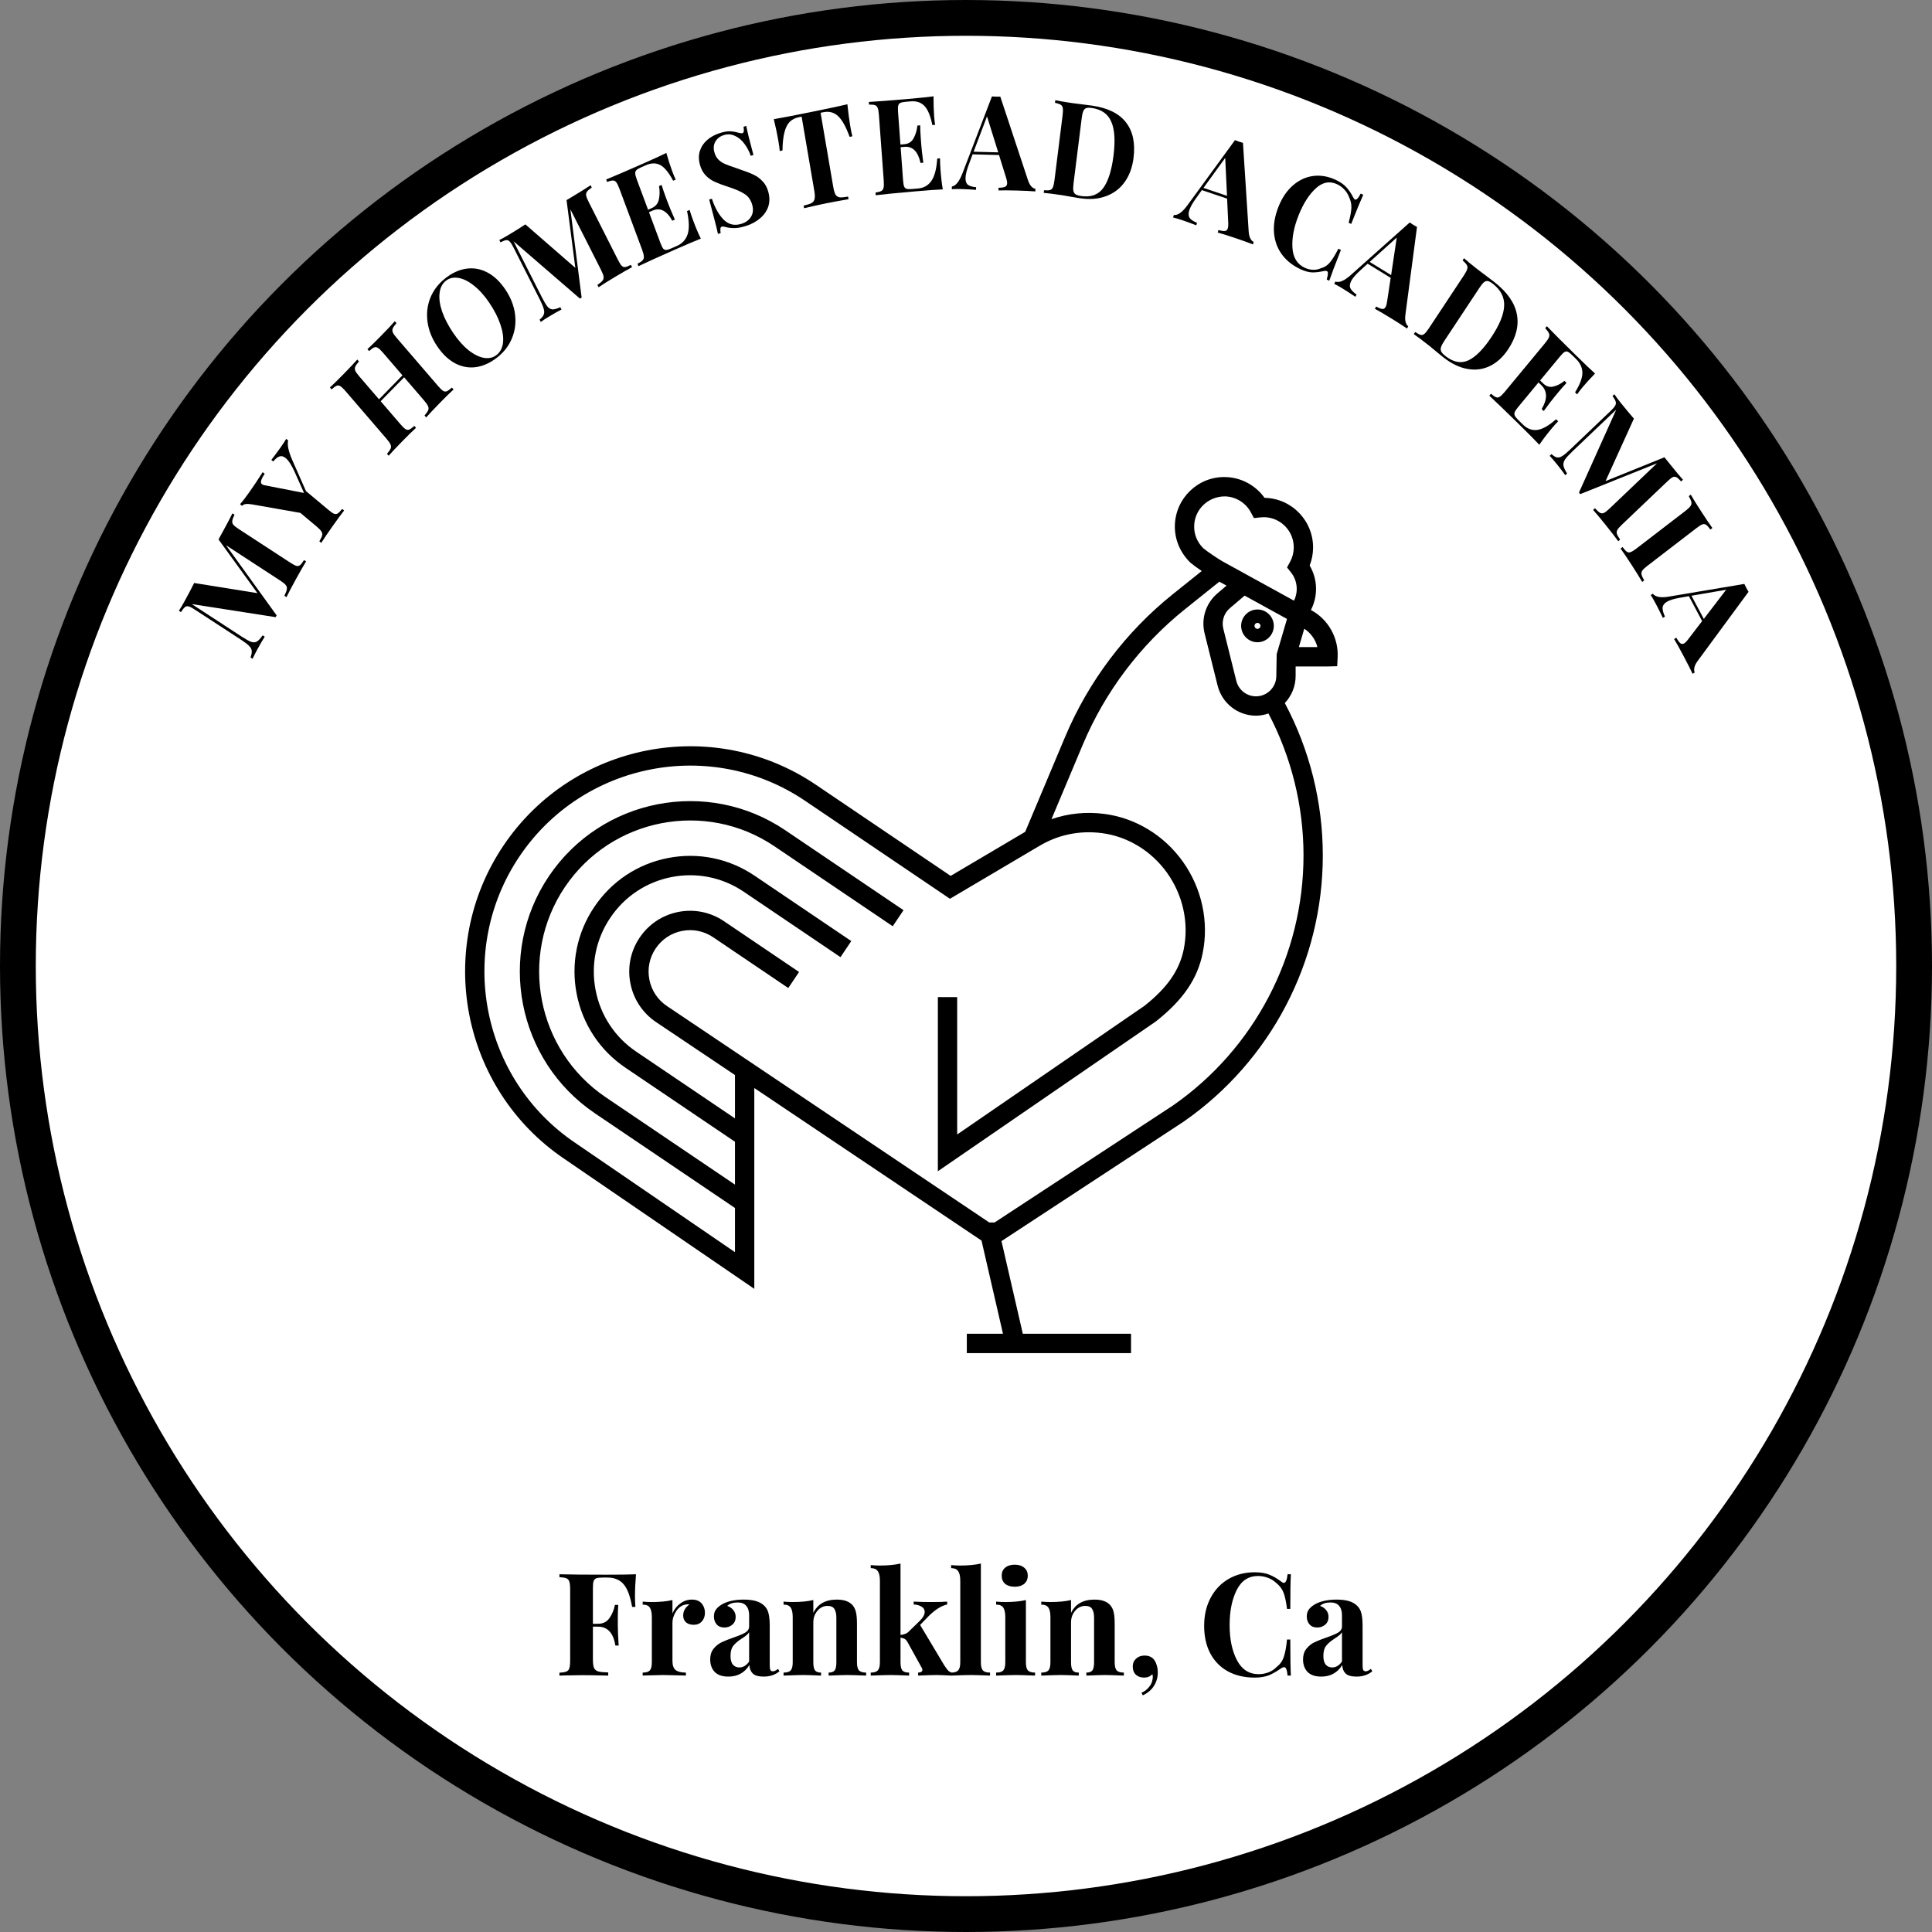<svg width="324" height="324" viewBox="0 0 324 324" fill="none" xmlns="http://www.w3.org/2000/svg">
<rect x="0" y="0" width="324" height="324" fill="#808080" stroke="none"/>
<circle cx="162" cy="162" r="159" fill="white" stroke="black" stroke-width="6"/>
<path d="M210.881 102.213C209.37 102.213 208.142 103.444 208.142 104.959C208.142 106.474 209.37 107.705 210.881 107.705C212.393 107.705 213.621 106.474 213.621 104.959C213.621 103.444 212.393 102.213 210.881 102.213ZM210.881 105.461C210.606 105.461 210.381 105.235 210.381 104.959C210.381 104.683 210.606 104.457 210.881 104.457C211.157 104.457 211.382 104.683 211.382 104.959C211.382 105.235 211.158 105.461 210.881 105.461ZM219.95 102.356L219.842 102.296L219.893 102.193C221.07 99.848 220.947 97.061 219.631 94.837C219.989 93.93 220.182 92.977 220.205 91.993C220.31 87.41 216.678 83.594 212.106 83.488C212.093 83.488 212.079 83.488 212.066 83.488C210.559 81.374 208.131 80.063 205.51 80.003C200.944 79.881 197.132 83.538 197.026 88.121C196.971 90.439 197.902 92.695 199.656 94.379C200.081 94.737 200.805 95.264 201.534 95.761L196.693 99.639C188.794 105.967 182.543 114.251 178.614 123.593L171.925 139.501L159.427 146.889L136.815 131.596C119.565 119.944 96.064 124.525 84.427 141.812C72.809 159.097 77.379 182.656 94.609 194.324L126.497 216.141V182.463L164.603 208.049L168.201 223.673H162.137V226.921H189.677V223.673H171.527L167.95 208.135L198.497 188.103C213.111 177.95 221.837 161.26 221.837 143.458C221.837 134.538 219.629 125.714 215.466 117.907C216.582 116.715 217.28 115.124 217.28 113.363V111.765H222.706L224.253 111.726L224.326 110.179C224.476 106.971 222.759 103.9 219.95 102.356ZM214.039 113.363C214.039 115.244 212.511 116.775 210.635 116.775C209.07 116.775 207.713 115.711 207.334 114.191L205.153 105.436C204.834 104.157 205.26 102.832 206.264 101.981L208.728 99.887L215.832 103.796L214.104 109.685L214.039 113.363ZM205.435 83.246C207.246 83.288 208.908 84.313 209.77 85.921L210.285 86.881L211.366 86.767C211.583 86.744 211.798 86.733 212.03 86.733C213.379 86.765 214.635 87.321 215.568 88.3C216.5 89.279 216.995 90.564 216.965 91.918C216.945 92.725 216.739 93.498 216.351 94.215L215.837 95.16L216.506 96.003C217.572 97.346 217.766 99.202 217 100.733L205.066 94.168C204.529 93.888 202.474 92.513 201.822 91.965C200.784 90.965 200.23 89.627 200.264 88.196C200.329 85.401 202.645 83.233 205.435 83.246ZM196.685 185.409L166.803 205.005L165.909 205.015L111.841 168.711C110.3 167.676 109.256 166.103 108.899 164.279C108.543 162.455 108.917 160.602 109.952 159.063C110.991 157.518 112.567 156.472 114.389 156.118C116.213 155.759 118.065 156.141 119.604 157.182L132.195 165.693L134.006 163.001L121.415 154.489C119.157 152.963 116.44 152.409 113.771 152.93C111.098 153.452 108.787 154.985 107.265 157.249C105.743 159.511 105.194 162.229 105.718 164.906C106.241 167.584 107.775 169.895 110.036 171.413L123.257 180.287V187.557L106.699 176.366C103.127 173.955 100.707 170.289 99.884 166.046C99.061 161.804 99.934 157.497 102.343 153.919C104.75 150.334 108.408 147.904 112.638 147.081C116.863 146.257 121.163 147.133 124.735 149.551L140.951 160.513L142.762 157.82L126.547 146.858C122.258 143.953 117.098 142.902 112.021 143.891C106.941 144.882 102.549 147.798 99.657 152.104C96.765 156.399 95.717 161.57 96.706 166.664C97.694 171.761 100.6 176.163 104.891 179.059L123.257 191.474V198.664L101.564 183.999C89.999 176.168 86.932 160.363 94.726 148.771C102.537 137.177 118.303 134.102 129.867 141.918L149.712 155.332L151.523 152.64L131.678 139.225C118.631 130.409 100.851 133.878 92.04 146.956C83.246 160.034 86.705 177.859 99.751 186.692L123.257 202.582V209.991L96.428 191.633C80.671 180.962 76.491 159.425 87.113 143.625C97.75 127.823 119.233 123.633 135.004 134.287L159.309 150.727L174.127 141.968L174.13 141.973C177.315 140.008 180.994 139.229 184.77 139.713C189.112 140.273 193.105 142.704 195.728 146.386C198.398 150.132 199.412 154.811 198.511 159.218C197.792 162.733 195.731 165.674 191.913 168.69L160.521 190.253V167.221H157.281V196.418L193.831 171.306C198.38 167.718 200.803 164.191 201.686 159.871C202.768 154.58 201.558 148.977 198.367 144.497C195.223 140.083 190.418 137.165 185.185 136.491C182.131 136.094 179.138 136.411 176.335 137.374L181.6 124.85C185.318 116.005 191.237 108.165 198.717 102.172L204.487 97.549L205.691 98.211L204.175 99.501C202.223 101.159 201.395 103.734 202.015 106.222L204.196 114.977C204.938 117.948 207.588 120.022 210.642 120.022C211.372 120.022 212.064 119.874 212.722 119.655C216.561 126.938 218.602 135.151 218.602 143.456C218.596 160.194 210.392 175.887 196.685 185.409ZM217.825 108.517L218.729 105.436C219.819 106.156 220.611 107.249 220.93 108.517H217.825Z" fill="black"/>
<path d="M106.656 264.008C106.544 265.368 106.488 266.584 106.488 267.656C106.488 268.408 106.512 269.016 106.56 269.48H106.008C105.688 267.672 105.208 266.4 104.568 265.664C103.928 264.928 103.032 264.56 101.88 264.56H101.088C100.592 264.56 100.232 264.6 100.008 264.68C99.784 264.76 99.632 264.92 99.552 265.16C99.472 265.384 99.432 265.752 99.432 266.264V272.312H100.272C101.12 272.312 101.76 272 102.192 271.376C102.64 270.752 102.952 270.008 103.128 269.144H103.68C103.632 269.816 103.608 270.568 103.608 271.4V272.552C103.608 273.368 103.656 274.504 103.752 275.96H103.2C102.864 273.848 101.888 272.792 100.272 272.792H99.432V278.312C99.432 278.952 99.496 279.424 99.624 279.728C99.768 280.016 100.008 280.208 100.344 280.304C100.696 280.4 101.248 280.456 102 280.472V281C100.032 280.952 98.568 280.928 97.608 280.928C96.808 280.928 95.8 280.944 94.584 280.976L93.816 281V280.52C94.344 280.488 94.728 280.424 94.968 280.328C95.224 280.232 95.392 280.048 95.472 279.776C95.568 279.504 95.616 279.064 95.616 278.456V266.552C95.616 265.944 95.568 265.504 95.472 265.232C95.392 264.96 95.224 264.776 94.968 264.68C94.728 264.584 94.344 264.52 93.816 264.488V264.008C95.544 264.056 98.152 264.08 101.64 264.08C103.992 264.08 105.664 264.056 106.656 264.008ZM116.035 268.256C116.755 268.256 117.299 268.472 117.667 268.904C118.035 269.336 118.219 269.856 118.219 270.464C118.219 271.056 118.043 271.544 117.691 271.928C117.355 272.296 116.907 272.48 116.347 272.48C115.803 272.48 115.371 272.344 115.051 272.072C114.731 271.784 114.571 271.408 114.571 270.944C114.571 270.176 114.923 269.552 115.627 269.072C115.563 269.056 115.467 269.048 115.339 269.048C115.179 269.048 115.051 269.064 114.955 269.096C114.347 269.192 113.827 269.56 113.395 270.2C112.979 270.84 112.771 271.496 112.771 272.168V278.528C112.771 279.264 112.947 279.776 113.299 280.064C113.667 280.352 114.243 280.496 115.027 280.496V281C114.803 281 114.619 280.992 114.475 280.976C112.843 280.928 111.755 280.904 111.211 280.904C110.779 280.904 109.795 280.928 108.259 280.976C108.131 280.992 107.971 281 107.779 281V280.496C108.355 280.496 108.755 280.376 108.979 280.136C109.203 279.88 109.315 279.424 109.315 278.768V271.208C109.315 270.472 109.203 269.936 108.979 269.6C108.755 269.264 108.355 269.096 107.779 269.096V268.592C108.291 268.64 108.787 268.664 109.267 268.664C110.691 268.664 111.859 268.552 112.771 268.328V270.56C113.075 269.872 113.515 269.32 114.091 268.904C114.667 268.472 115.315 268.256 116.035 268.256ZM122.15 281.168C121.126 281.168 120.358 280.904 119.846 280.376C119.35 279.848 119.102 279.152 119.102 278.288C119.102 277.568 119.286 276.976 119.654 276.512C120.038 276.032 120.494 275.664 121.022 275.408C121.566 275.152 122.254 274.88 123.086 274.592C123.966 274.288 124.606 274.016 125.006 273.776C125.422 273.52 125.63 273.176 125.63 272.744V270.872C125.63 270.2 125.47 269.68 125.15 269.312C124.846 268.928 124.366 268.736 123.71 268.736C122.942 268.736 122.358 268.928 121.958 269.312C122.406 269.472 122.75 269.712 122.99 270.032C123.246 270.352 123.374 270.728 123.374 271.16C123.374 271.704 123.19 272.136 122.822 272.456C122.454 272.776 122.006 272.936 121.478 272.936C120.918 272.936 120.486 272.76 120.182 272.408C119.878 272.056 119.726 271.616 119.726 271.088C119.726 270.64 119.83 270.264 120.038 269.96C120.262 269.64 120.598 269.344 121.046 269.072C121.478 268.816 122.006 268.616 122.63 268.472C123.27 268.328 123.966 268.256 124.718 268.256C125.502 268.256 126.182 268.336 126.758 268.496C127.334 268.656 127.814 268.928 128.198 269.312C128.55 269.664 128.782 270.096 128.894 270.608C129.022 271.12 129.086 271.816 129.086 272.696V279.224C129.086 279.608 129.118 279.88 129.182 280.04C129.262 280.2 129.406 280.28 129.614 280.28C129.854 280.28 130.142 280.144 130.478 279.872L130.718 280.28C129.998 280.872 129.118 281.168 128.078 281.168C127.198 281.168 126.582 280.992 126.23 280.64C125.878 280.288 125.694 279.816 125.678 279.224C124.878 280.52 123.702 281.168 122.15 281.168ZM123.998 279.632C124.622 279.632 125.166 279.304 125.63 278.648V273.728C125.438 274.048 125.03 274.4 124.406 274.784C123.782 275.184 123.31 275.584 122.99 275.984C122.67 276.384 122.51 276.96 122.51 277.712C122.51 278.368 122.646 278.856 122.918 279.176C123.19 279.48 123.55 279.632 123.998 279.632ZM140.332 268.256C141.548 268.256 142.428 268.568 142.972 269.192C143.244 269.496 143.436 269.888 143.548 270.368C143.66 270.848 143.716 271.496 143.716 272.312V278.768C143.716 279.424 143.828 279.88 144.052 280.136C144.292 280.376 144.692 280.496 145.252 280.496V281C143.652 280.936 142.596 280.904 142.084 280.904C141.604 280.904 140.564 280.936 138.964 281V280.496C139.444 280.496 139.78 280.376 139.972 280.136C140.164 279.88 140.26 279.424 140.26 278.768V271.304C140.26 270.648 140.148 270.152 139.924 269.816C139.716 269.48 139.332 269.312 138.772 269.312C138.116 269.312 137.556 269.584 137.092 270.128C136.628 270.656 136.396 271.312 136.396 272.096V278.768C136.396 279.424 136.492 279.88 136.684 280.136C136.876 280.376 137.212 280.496 137.692 280.496V281C136.22 280.936 135.228 280.904 134.716 280.904C134.236 280.904 133.132 280.936 131.404 281V280.496C131.98 280.496 132.38 280.376 132.604 280.136C132.828 279.88 132.94 279.424 132.94 278.768V271.208C132.94 270.472 132.828 269.936 132.604 269.6C132.38 269.264 131.98 269.096 131.404 269.096V268.592C131.916 268.64 132.412 268.664 132.892 268.664C134.316 268.664 135.484 268.552 136.396 268.328V270.488C137.116 269 138.428 268.256 140.332 268.256ZM158.338 279.248C158.594 279.632 158.802 279.92 158.962 280.112C159.122 280.288 159.33 280.416 159.586 280.496V281C158.306 280.936 157.466 280.904 157.066 280.904C156.538 280.904 155.506 280.936 153.97 281V280.496C154.194 280.496 154.37 280.456 154.498 280.376C154.626 280.296 154.69 280.184 154.69 280.04C154.69 279.96 154.65 279.84 154.57 279.68L152.194 275.384C152.034 275.112 151.866 274.928 151.69 274.832C151.514 274.736 151.29 274.672 151.018 274.64V278.768C151.018 279.424 151.122 279.88 151.33 280.136C151.538 280.376 151.914 280.496 152.458 280.496V281C150.858 280.936 149.818 280.904 149.338 280.904C148.794 280.904 147.69 280.936 146.026 281V280.496C146.586 280.496 146.978 280.376 147.202 280.136C147.442 279.88 147.562 279.424 147.562 278.768V265.088C147.562 264.352 147.442 263.816 147.202 263.48C146.978 263.144 146.586 262.976 146.026 262.976V262.472C146.538 262.52 147.034 262.544 147.514 262.544C148.906 262.544 150.074 262.432 151.018 262.208V274.184C151.338 274.152 151.61 274.088 151.834 273.992C152.074 273.896 152.282 273.752 152.458 273.56L154.282 271.784C154.81 271.256 155.074 270.768 155.074 270.32C155.074 269.952 154.906 269.664 154.57 269.456C154.234 269.232 153.786 269.104 153.226 269.072V268.592C154.106 268.64 155.042 268.664 156.034 268.664C157.362 268.664 158.298 268.64 158.842 268.592V269.072C157.898 269.28 156.898 269.896 155.842 270.92L154.306 272.504L158.338 279.248ZM164.495 278.768C164.495 279.424 164.607 279.88 164.831 280.136C165.055 280.376 165.455 280.496 166.031 280.496V281C164.367 280.936 163.295 280.904 162.815 280.904C162.271 280.904 161.167 280.936 159.503 281V280.496C160.063 280.496 160.455 280.376 160.679 280.136C160.919 279.88 161.039 279.424 161.039 278.768V265.088C161.039 264.352 160.919 263.816 160.679 263.48C160.455 263.144 160.063 262.976 159.503 262.976V262.472C160.015 262.52 160.511 262.544 160.991 262.544C162.383 262.544 163.551 262.432 164.495 262.208V278.768ZM170.173 262.4C170.845 262.4 171.373 262.568 171.757 262.904C172.157 263.224 172.357 263.672 172.357 264.248C172.357 264.824 172.157 265.28 171.757 265.616C171.373 265.936 170.845 266.096 170.173 266.096C169.501 266.096 168.965 265.936 168.565 265.616C168.181 265.28 167.989 264.824 167.989 264.248C167.989 263.672 168.181 263.224 168.565 262.904C168.965 262.568 169.501 262.4 170.173 262.4ZM172.045 278.768C172.045 279.424 172.157 279.88 172.381 280.136C172.621 280.376 173.021 280.496 173.581 280.496V281C171.981 280.936 170.917 280.904 170.389 280.904C169.893 280.904 168.781 280.936 167.053 281V280.496C167.629 280.496 168.029 280.376 168.253 280.136C168.477 279.88 168.589 279.424 168.589 278.768V271.208C168.589 270.472 168.477 269.936 168.253 269.6C168.029 269.264 167.629 269.096 167.053 269.096V268.592C167.565 268.64 168.061 268.664 168.541 268.664C169.965 268.664 171.133 268.552 172.045 268.328V278.768ZM183.551 268.256C184.767 268.256 185.647 268.568 186.191 269.192C186.463 269.496 186.655 269.888 186.767 270.368C186.879 270.848 186.935 271.496 186.935 272.312V278.768C186.935 279.424 187.047 279.88 187.271 280.136C187.511 280.376 187.911 280.496 188.471 280.496V281C186.871 280.936 185.815 280.904 185.303 280.904C184.823 280.904 183.783 280.936 182.183 281V280.496C182.663 280.496 182.999 280.376 183.191 280.136C183.383 279.88 183.479 279.424 183.479 278.768V271.304C183.479 270.648 183.367 270.152 183.143 269.816C182.935 269.48 182.551 269.312 181.991 269.312C181.335 269.312 180.775 269.584 180.311 270.128C179.847 270.656 179.615 271.312 179.615 272.096V278.768C179.615 279.424 179.711 279.88 179.903 280.136C180.095 280.376 180.431 280.496 180.911 280.496V281C179.439 280.936 178.447 280.904 177.935 280.904C177.455 280.904 176.351 280.936 174.623 281V280.496C175.199 280.496 175.599 280.376 175.823 280.136C176.047 279.88 176.159 279.424 176.159 278.768V271.208C176.159 270.472 176.047 269.936 175.823 269.6C175.599 269.264 175.199 269.096 174.623 269.096V268.592C175.135 268.64 175.631 268.664 176.111 268.664C177.535 268.664 178.703 268.552 179.615 268.328V270.488C180.335 269 181.647 268.256 183.551 268.256ZM191.933 277.64C192.717 277.64 193.285 277.92 193.637 278.48C193.797 278.72 193.925 279.016 194.021 279.368C194.117 279.72 194.165 280.088 194.165 280.472C194.165 281.304 193.949 282.056 193.517 282.728C193.101 283.4 192.477 283.928 191.645 284.312L191.429 283.88C191.893 283.688 192.293 283.392 192.629 282.992C192.981 282.592 193.189 282.184 193.253 281.768C193.301 281.576 193.325 281.392 193.325 281.216C193.325 281.056 193.301 280.904 193.253 280.76C192.901 281.144 192.437 281.336 191.861 281.336C191.301 281.336 190.845 281.176 190.493 280.856C190.141 280.52 189.965 280.064 189.965 279.488C189.965 278.944 190.149 278.504 190.517 278.168C190.885 277.816 191.357 277.64 191.933 277.64ZM210.434 263.672C211.394 263.672 212.21 263.808 212.882 264.08C213.554 264.352 214.21 264.736 214.85 265.232C215.026 265.376 215.178 265.448 215.306 265.448C215.626 265.448 215.834 264.968 215.93 264.008H216.482C216.418 265.096 216.386 267.032 216.386 269.816H215.834C215.69 268.632 215.498 267.728 215.258 267.104C215.018 266.48 214.61 265.936 214.034 265.472C213.634 265.088 213.17 264.8 212.642 264.608C212.114 264.4 211.562 264.296 210.986 264.296C209.37 264.296 208.17 265.088 207.386 266.672C206.602 268.24 206.21 270.2 206.21 272.552C206.21 274.888 206.618 276.84 207.434 278.408C208.25 279.976 209.466 280.76 211.082 280.76C211.626 280.76 212.162 280.664 212.69 280.472C213.234 280.264 213.69 279.968 214.058 279.584C214.65 279.136 215.058 278.576 215.282 277.904C215.522 277.232 215.706 276.248 215.834 274.952H216.386C216.386 277.848 216.418 279.864 216.482 281H215.93C215.882 280.488 215.81 280.128 215.714 279.92C215.634 279.696 215.514 279.584 215.354 279.584C215.226 279.584 215.058 279.648 214.85 279.776C214.13 280.288 213.442 280.68 212.786 280.952C212.13 281.208 211.338 281.336 210.41 281.336C208.714 281.336 207.226 280.992 205.946 280.304C204.682 279.616 203.698 278.624 202.994 277.328C202.29 276.016 201.938 274.456 201.938 272.648C201.938 270.888 202.298 269.328 203.018 267.968C203.738 266.608 204.738 265.552 206.018 264.8C207.314 264.048 208.786 263.672 210.434 263.672ZM221.572 281.168C220.548 281.168 219.78 280.904 219.268 280.376C218.772 279.848 218.524 279.152 218.524 278.288C218.524 277.568 218.708 276.976 219.076 276.512C219.46 276.032 219.916 275.664 220.444 275.408C220.988 275.152 221.676 274.88 222.508 274.592C223.388 274.288 224.028 274.016 224.428 273.776C224.844 273.52 225.052 273.176 225.052 272.744V270.872C225.052 270.2 224.892 269.68 224.572 269.312C224.268 268.928 223.788 268.736 223.132 268.736C222.364 268.736 221.78 268.928 221.38 269.312C221.828 269.472 222.172 269.712 222.412 270.032C222.668 270.352 222.796 270.728 222.796 271.16C222.796 271.704 222.612 272.136 222.244 272.456C221.876 272.776 221.428 272.936 220.9 272.936C220.34 272.936 219.908 272.76 219.604 272.408C219.3 272.056 219.148 271.616 219.148 271.088C219.148 270.64 219.252 270.264 219.46 269.96C219.684 269.64 220.02 269.344 220.468 269.072C220.9 268.816 221.428 268.616 222.052 268.472C222.692 268.328 223.388 268.256 224.14 268.256C224.924 268.256 225.604 268.336 226.18 268.496C226.756 268.656 227.236 268.928 227.62 269.312C227.972 269.664 228.204 270.096 228.316 270.608C228.444 271.12 228.508 271.816 228.508 272.696V279.224C228.508 279.608 228.54 279.88 228.604 280.04C228.684 280.2 228.828 280.28 229.036 280.28C229.276 280.28 229.564 280.144 229.9 279.872L230.14 280.28C229.42 280.872 228.54 281.168 227.5 281.168C226.62 281.168 226.004 280.992 225.652 280.64C225.3 280.288 225.116 279.816 225.1 279.224C224.3 280.52 223.124 281.168 221.572 281.168ZM223.42 279.632C224.044 279.632 224.588 279.304 225.052 278.648V273.728C224.86 274.048 224.452 274.4 223.828 274.784C223.204 275.184 222.732 275.584 222.412 275.984C222.092 276.384 221.932 276.96 221.932 277.712C221.932 278.368 222.068 278.856 222.34 279.176C222.612 279.48 222.972 279.632 223.42 279.632Z" fill="black"/>
<path d="M39.324 86.321C39.111 86.767 38.987 87.108 38.952 87.343C38.917 87.579 38.978 87.799 39.134 88.004C39.297 88.197 39.6 88.437 40.042 88.725L48.701 94.371C49.143 94.659 49.48 94.836 49.713 94.901C49.953 94.954 50.16 94.908 50.334 94.764C50.515 94.606 50.733 94.326 50.986 93.923L51.335 94.151C50.917 94.825 50.353 95.809 49.642 97.102C48.897 98.458 48.364 99.471 48.044 100.141L47.695 99.913C47.922 99.441 48.057 99.082 48.098 98.833C48.147 98.572 48.093 98.339 47.937 98.134C47.781 97.929 47.482 97.682 47.039 97.394L37.909 91.442L46.389 103.194L46.222 103.499L32.159 101.304L40.521 106.755C41.207 107.203 41.735 107.495 42.102 107.631C42.458 107.76 42.782 107.747 43.072 107.592C43.351 107.429 43.676 107.082 44.048 106.549L44.397 106.777C44.091 107.249 43.697 107.922 43.216 108.797C42.833 109.494 42.548 110.057 42.36 110.485L42.011 110.257C42.182 109.801 42.251 109.432 42.215 109.151C42.187 108.857 42.039 108.58 41.771 108.319C41.511 108.046 41.084 107.716 40.49 107.329L32.634 102.208C32.192 101.919 31.851 101.749 31.611 101.696C31.379 101.63 31.172 101.676 30.99 101.833C30.816 101.978 30.602 102.252 30.349 102.655L30 102.427C30.258 102.044 30.578 101.504 30.961 100.807C31.602 99.641 32.135 98.628 32.56 97.769L43.172 99.47L36.645 90.463L37.387 89.113C38.098 87.82 38.627 86.813 38.975 86.093L39.324 86.321Z" fill="black"/>
<path d="M47.102 74.971C47.483 74.433 47.781 73.974 47.996 73.596L48.319 73.866C48.143 74.576 48.37 75.66 48.999 77.119L51.31 82.353L55.068 85.501C55.476 85.843 55.792 86.062 56.017 86.156C56.249 86.239 56.459 86.22 56.648 86.098C56.837 85.976 57.082 85.725 57.385 85.345L57.707 85.615C57.229 86.221 56.576 87.109 55.749 88.28C54.864 89.534 54.24 90.455 53.875 91.044L53.553 90.774C53.804 90.369 53.959 90.052 54.019 89.822C54.087 89.581 54.05 89.354 53.908 89.143C53.775 88.919 53.504 88.637 53.096 88.294L50.37 86.011L42.219 84.579C41.36 84.438 40.819 84.525 40.596 84.841L40.258 84.558C40.675 84.088 41.19 83.419 41.802 82.552C42.571 81.463 43.321 80.34 44.053 79.182L44.391 79.466C44.102 79.876 43.908 80.235 43.81 80.544C43.709 80.832 43.75 81.053 43.933 81.206C44.029 81.287 44.176 81.345 44.374 81.38L50.985 82.668L49.436 79.191C48.909 78.022 48.404 77.236 47.92 76.83C47.554 76.524 47.2 76.432 46.857 76.555C46.522 76.666 46.178 76.946 45.826 77.397L45.504 77.127C46.098 76.357 46.631 75.639 47.102 74.971Z" fill="black"/>
<path d="M66.487 54.194C66.169 54.559 65.964 54.85 65.871 55.066C65.778 55.282 65.781 55.513 65.879 55.756C65.987 55.99 66.218 56.312 66.57 56.721L73.471 64.741C73.823 65.151 74.103 65.422 74.311 65.555C74.528 65.678 74.738 65.695 74.942 65.609C75.146 65.522 75.426 65.317 75.781 64.995L76.059 65.319C75.546 65.781 74.78 66.533 73.761 67.574C72.762 68.594 71.999 69.403 71.472 70.002L71.194 69.678C71.502 69.323 71.702 69.038 71.795 68.822C71.898 68.595 71.895 68.365 71.787 68.131C71.689 67.887 71.463 67.561 71.111 67.151L67.772 63.27L63.838 67.287L67.177 71.167C67.529 71.577 67.809 71.848 68.016 71.981C68.234 72.103 68.444 72.121 68.648 72.034C68.852 71.947 69.132 71.743 69.487 71.421L69.765 71.745C69.203 72.258 68.442 73.004 67.482 73.984C66.423 75.065 65.655 75.88 65.178 76.427L64.9 76.104C65.208 75.749 65.408 75.463 65.501 75.247C65.604 75.021 65.601 74.791 65.493 74.557C65.395 74.313 65.169 73.986 64.817 73.577L57.916 65.557C57.563 65.147 57.279 64.881 57.062 64.758C56.855 64.626 56.644 64.608 56.43 64.705C56.226 64.792 55.951 64.991 55.606 65.303L55.328 64.98C55.86 64.496 56.656 63.715 57.715 62.633C58.675 61.654 59.408 60.874 59.915 60.297L60.193 60.62C59.875 60.985 59.67 61.276 59.577 61.492C59.484 61.708 59.487 61.938 59.585 62.182C59.693 62.416 59.924 62.737 60.276 63.147L63.56 66.963L67.493 62.947L64.21 59.131C63.858 58.721 63.573 58.455 63.356 58.333C63.148 58.2 62.938 58.182 62.724 58.279C62.52 58.366 62.245 58.565 61.9 58.877L61.622 58.554C62.204 58.02 62.995 57.243 63.994 56.223C65.013 55.182 65.752 54.398 66.209 53.871L66.487 54.194Z" fill="black"/>
<path d="M74.616 46.719C75.776 45.794 76.961 45.243 78.17 45.066C79.39 44.881 80.569 45.085 81.708 45.678C82.838 46.26 83.856 47.224 84.762 48.571C85.643 49.882 86.178 51.241 86.367 52.647C86.555 54.053 86.395 55.389 85.885 56.657C85.386 57.915 84.573 58.994 83.445 59.893C82.285 60.818 81.095 61.373 79.875 61.559C78.666 61.736 77.496 61.533 76.366 60.952C75.227 60.358 74.205 59.388 73.3 58.041C72.419 56.73 71.884 55.371 71.695 53.965C71.507 52.559 71.662 51.227 72.161 49.968C72.671 48.701 73.489 47.618 74.616 46.719ZM74.767 47.093C74.165 47.573 73.815 48.265 73.716 49.168C73.608 50.059 73.749 51.082 74.139 52.236C74.539 53.382 75.152 54.569 75.977 55.796C76.81 57.036 77.68 58.018 78.587 58.741C79.504 59.456 80.371 59.882 81.186 60.02C82.012 60.148 82.715 59.981 83.295 59.519C83.897 59.039 84.251 58.353 84.358 57.462C84.457 56.559 84.307 55.535 83.907 54.389C83.517 53.235 82.91 52.044 82.085 50.816C81.252 49.576 80.376 48.599 79.459 47.884C78.552 47.16 77.686 46.734 76.86 46.606C76.045 46.468 75.347 46.631 74.767 47.093Z" fill="black"/>
<path d="M99.241 31.451C98.85 31.719 98.585 31.945 98.447 32.13C98.308 32.314 98.258 32.538 98.298 32.801C98.35 33.056 98.5 33.43 98.749 33.922L103.619 43.549C103.868 44.041 104.078 44.379 104.248 44.563C104.431 44.74 104.631 44.814 104.848 44.785C105.078 44.748 105.395 44.626 105.8 44.416L105.996 44.804C105.323 45.158 104.381 45.698 103.169 46.425C101.898 47.188 100.97 47.771 100.383 48.173L100.187 47.785C100.602 47.502 100.884 47.265 101.035 47.074C101.198 46.875 101.259 46.644 101.219 46.381C101.179 46.118 101.035 45.741 100.786 45.249L95.651 35.098L97.542 49.904L97.257 50.075L86.123 40.463L90.826 49.76C91.212 50.524 91.532 51.065 91.787 51.385C92.035 51.691 92.32 51.857 92.643 51.883C92.959 51.896 93.401 51.774 93.968 51.518L94.165 51.906C93.682 52.145 93.03 52.511 92.211 53.003C91.557 53.395 91.05 53.724 90.69 53.991L90.493 53.603C90.853 53.303 91.082 53.022 91.182 52.76C91.293 52.49 91.294 52.17 91.183 51.798C91.084 51.419 90.868 50.899 90.534 50.239L86.115 41.505C85.867 41.013 85.651 40.679 85.468 40.501C85.298 40.317 85.098 40.243 84.868 40.279C84.651 40.309 84.34 40.428 83.934 40.638L83.738 40.249C84.138 40.06 84.665 39.769 85.318 39.377C86.411 38.721 87.339 38.139 88.104 37.629L96.485 44.921L95.011 33.559L96.277 32.8C97.488 32.072 98.411 31.493 99.045 31.062L99.241 31.451Z" fill="black"/>
<path d="M116.237 36.957C116.706 38.216 117.137 39.237 117.53 40.02C116.66 40.356 115.213 40.971 113.189 41.864C110.449 43.074 108.408 43.999 107.065 44.639L106.913 44.228C107.317 44.018 107.598 43.83 107.756 43.665C107.927 43.494 108 43.278 107.977 43.017C107.966 42.752 107.863 42.358 107.67 41.838L103.88 31.651C103.686 31.13 103.509 30.77 103.347 30.571C103.197 30.366 103.007 30.267 102.775 30.273C102.556 30.274 102.234 30.353 101.809 30.508L101.656 30.098C103.029 29.54 105.085 28.656 107.826 27.446C109.674 26.631 110.98 26.03 111.744 25.645C112.079 26.82 112.411 27.853 112.743 28.743C112.967 29.346 113.159 29.803 113.319 30.115L112.885 30.306C112.151 28.924 111.43 28.047 110.721 27.675C110.011 27.302 109.211 27.313 108.318 27.707L107.545 28.048C107.155 28.22 106.885 28.379 106.735 28.526C106.584 28.672 106.516 28.861 106.529 29.094C106.538 29.314 106.623 29.643 106.786 30.081L108.681 35.175L109.285 34.908C109.951 34.614 110.354 34.125 110.495 33.441C110.648 32.752 110.657 32.007 110.52 31.207L110.954 31.015C111.13 31.607 111.35 32.259 111.615 32.971L111.982 33.957C112.242 34.655 112.641 35.611 113.18 36.823L112.746 37.015C111.81 35.324 110.707 34.759 109.437 35.319L108.834 35.585L110.759 40.761C110.922 41.199 111.074 41.507 111.213 41.685C111.347 41.849 111.515 41.926 111.716 41.917C111.918 41.908 112.213 41.817 112.603 41.645L113.527 41.237C114.419 40.843 115.014 40.199 115.31 39.303C115.613 38.388 115.583 37.086 115.218 35.398L115.652 35.206C115.782 35.675 115.977 36.258 116.237 36.957Z" fill="black"/>
<path d="M120.699 22.323C121.375 22.106 121.935 22.004 122.376 22.017C122.818 22.03 123.283 22.104 123.772 22.24C123.938 22.279 124.081 22.311 124.2 22.334C124.333 22.353 124.438 22.351 124.516 22.326C124.633 22.288 124.705 22.188 124.732 22.025C124.755 21.849 124.742 21.591 124.693 21.253L125.142 21.109C125.333 22.079 125.737 23.706 126.352 25.988L125.903 26.132C125.645 25.383 125.285 24.705 124.825 24.098C124.377 23.486 123.849 23.047 123.239 22.78C122.639 22.495 122.014 22.456 121.363 22.665C120.726 22.869 120.259 23.233 119.962 23.759C119.675 24.267 119.621 24.854 119.801 25.52C119.935 26.017 120.149 26.418 120.444 26.724C120.738 27.03 121.103 27.283 121.539 27.482C121.97 27.667 122.621 27.905 123.491 28.197L124.242 28.465C125.159 28.772 125.894 29.06 126.448 29.33C127.001 29.599 127.489 29.967 127.911 30.432C128.343 30.879 128.656 31.464 128.851 32.187C129.096 33.094 129.087 33.928 128.826 34.69C128.561 35.437 128.1 36.084 127.442 36.634C126.797 37.179 126.026 37.595 125.128 37.882C124.399 38.115 123.775 38.238 123.255 38.251C122.735 38.263 122.241 38.213 121.773 38.101C121.433 37.994 121.185 37.966 121.029 38.016C120.912 38.053 120.842 38.16 120.819 38.337C120.792 38.5 120.803 38.75 120.852 39.089L120.403 39.233C120.214 38.323 119.724 36.401 118.933 33.467L119.382 33.323C119.901 34.881 120.574 36.067 121.401 36.88C122.225 37.679 123.216 37.894 124.374 37.523C125.076 37.298 125.6 36.907 125.945 36.351C126.289 35.794 126.358 35.133 126.152 34.367C125.938 33.573 125.52 32.968 124.899 32.551C124.277 32.134 123.364 31.733 122.157 31.349C121.228 31.046 120.473 30.764 119.894 30.503C119.314 30.242 118.8 29.883 118.352 29.425C117.9 28.954 117.574 28.35 117.375 27.613C117.146 26.762 117.148 25.984 117.382 25.278C117.625 24.554 118.04 23.944 118.627 23.448C119.214 22.952 119.905 22.577 120.699 22.323Z" fill="black"/>
<path d="M142.109 17.483C142.251 18.882 142.415 20.126 142.602 21.215C142.718 21.898 142.833 22.446 142.945 22.859L142.484 22.952C141.859 21.231 141.204 20.064 140.52 19.451C139.85 18.835 139.034 18.625 138.074 18.82L137.614 18.913L139.74 31.353C139.844 31.963 139.973 32.395 140.127 32.65C140.294 32.901 140.526 33.05 140.824 33.095C141.132 33.122 141.601 33.08 142.23 32.967L142.304 33.403C140.617 33.7 139.346 33.935 138.493 34.108C137.653 34.279 136.436 34.548 134.844 34.916L134.769 34.48C135.393 34.338 135.838 34.196 136.103 34.052C136.379 33.891 136.547 33.661 136.606 33.364C136.679 33.063 136.664 32.608 136.559 31.998L134.434 19.558L133.994 19.647C133.354 19.777 132.833 20.04 132.432 20.437C132.044 20.831 131.751 21.417 131.552 22.193C131.351 22.955 131.242 23.969 131.224 25.235L130.763 25.329C130.732 24.899 130.657 24.343 130.541 23.661C130.354 22.571 130.097 21.346 129.768 19.985C130.989 19.783 133.052 19.387 135.959 18.797C138.866 18.208 140.916 17.77 142.109 17.483Z" fill="black"/>
<path d="M157.721 28.413C157.82 29.767 157.95 30.883 158.11 31.758C157.187 31.794 155.637 31.907 153.461 32.097C150.513 32.354 148.311 32.568 146.854 32.74L146.822 32.298C147.266 32.23 147.586 32.142 147.782 32.036C147.992 31.929 148.121 31.747 148.171 31.491C148.233 31.234 148.244 30.825 148.203 30.265L147.397 19.308C147.356 18.749 147.286 18.348 147.186 18.104C147.1 17.86 146.946 17.703 146.723 17.633C146.514 17.563 146.185 17.532 145.737 17.541L145.704 17.1C147.168 17.016 149.373 16.846 152.321 16.589C154.308 16.416 155.719 16.271 156.554 16.153C156.549 17.384 156.582 18.478 156.653 19.435C156.7 20.083 156.757 20.582 156.824 20.932L156.357 20.973C156.039 19.415 155.593 18.342 155.019 17.755C154.445 17.167 153.678 16.916 152.718 16.999L151.887 17.072C151.467 17.108 151.166 17.172 150.982 17.262C150.798 17.352 150.681 17.51 150.629 17.737C150.577 17.949 150.568 18.291 150.603 18.762L151.005 24.241L151.654 24.184C152.371 24.122 152.891 23.787 153.213 23.181C153.55 22.574 153.763 21.866 153.853 21.058L154.32 21.017C154.325 21.639 154.355 22.333 154.411 23.099L154.489 24.159C154.545 24.91 154.662 25.952 154.842 27.285L154.375 27.326C153.948 25.407 153.052 24.507 151.687 24.626L151.038 24.683L151.447 30.249C151.482 30.721 151.541 31.064 151.625 31.279C151.707 31.479 151.846 31.608 152.041 31.665C152.236 31.722 152.542 31.732 152.962 31.696L153.955 31.609C154.915 31.525 155.66 31.105 156.189 30.347C156.731 29.573 157.061 28.322 157.179 26.592L157.645 26.552C157.64 27.041 157.666 27.662 157.721 28.413Z" fill="black"/>
<path d="M172.391 30.208C172.557 30.7 172.752 31.06 172.978 31.288C173.203 31.516 173.425 31.64 173.641 31.66L173.631 32.103C172.819 32.037 171.789 31.988 170.541 31.954C169.158 31.918 168.127 31.912 167.448 31.939L167.458 31.495C167.974 31.48 168.342 31.423 168.561 31.325C168.78 31.213 168.893 31.017 168.899 30.736C168.905 30.47 168.832 30.113 168.679 29.666L167.538 26L163.104 25.882L162.542 27.396C162.139 28.45 161.931 29.264 161.918 29.84C161.906 30.387 162.047 30.775 162.34 31.004C162.648 31.22 163.099 31.35 163.695 31.395L163.686 31.838C162.765 31.769 161.924 31.725 161.165 31.705C160.541 31.688 160.026 31.696 159.618 31.73L159.628 31.287C160.295 31.172 160.895 30.412 161.428 29.007L166.35 16.17C166.499 16.189 166.736 16.203 167.062 16.211C167.387 16.22 167.618 16.219 167.754 16.208L172.391 30.208ZM167.406 25.553L165.524 19.518L163.277 25.443L167.406 25.553Z" fill="black"/>
<path d="M183.207 17.723C185.827 18.113 187.708 19.056 188.848 20.552C189.99 22.034 190.407 24.012 190.097 26.486C189.897 28.081 189.399 29.431 188.604 30.536C187.824 31.628 186.788 32.413 185.496 32.892C184.217 33.373 182.745 33.49 181.078 33.242L179.831 33.035C179.055 32.889 178.493 32.791 178.143 32.739C176.759 32.533 175.722 32.401 175.031 32.344L175.086 31.904C175.533 31.941 175.863 31.93 176.075 31.873C176.301 31.817 176.463 31.669 176.562 31.43C176.674 31.194 176.764 30.797 176.834 30.241L178.198 19.35C178.268 18.793 178.278 18.385 178.228 18.124C178.192 17.865 178.072 17.676 177.868 17.556C177.678 17.438 177.363 17.332 176.923 17.237L176.978 16.797C177.537 16.925 178.347 17.068 179.409 17.226L180.034 17.319L180.843 17.417C181.948 17.551 182.736 17.653 183.207 17.723ZM183.137 18.115C182.72 18.053 182.398 18.058 182.17 18.128C181.956 18.201 181.792 18.363 181.678 18.614C181.565 18.866 181.475 19.255 181.409 19.782L180.034 30.761C179.968 31.288 179.959 31.689 180.006 31.965C180.054 32.24 180.172 32.444 180.361 32.577C180.563 32.711 180.879 32.81 181.309 32.874C182.935 33.116 184.168 32.673 185.007 31.545C185.849 30.402 186.426 28.58 186.74 26.076C187.053 23.573 186.927 21.683 186.361 20.406C185.811 19.117 184.736 18.353 183.137 18.115Z" fill="black"/>
<path d="M209.404 38.8C209.44 39.323 209.538 39.727 209.698 40.013C209.858 40.299 210.04 40.484 210.243 40.568L210.123 40.991C209.358 40.687 208.379 40.334 207.187 39.932C205.865 39.486 204.874 39.175 204.215 38.999L204.335 38.575C204.835 38.713 205.203 38.768 205.439 38.739C205.678 38.696 205.836 38.54 205.912 38.272C205.984 38.018 206.003 37.653 205.968 37.177L205.788 33.312L201.552 31.884L200.631 33.174C199.979 34.068 199.575 34.79 199.419 35.34C199.271 35.862 199.309 36.277 199.534 36.585C199.775 36.883 200.177 37.142 200.739 37.363L200.619 37.786C199.75 37.447 198.953 37.155 198.227 36.91C197.631 36.709 197.133 36.564 196.732 36.476L196.852 36.052C197.523 36.139 198.291 35.586 199.156 34.393L207.107 23.503C207.245 23.565 207.47 23.649 207.781 23.754C208.092 23.858 208.314 23.926 208.448 23.955L209.404 38.8ZM205.773 32.843L205.473 26.478L201.827 31.512L205.773 32.843Z" fill="black"/>
<path d="M224.025 30.171C224.772 30.522 225.362 30.935 225.794 31.412C226.226 31.888 226.608 32.453 226.94 33.108C227.028 33.294 227.122 33.41 227.222 33.457C227.471 33.574 227.794 33.243 228.191 32.464L228.621 32.666C228.206 33.565 227.532 35.195 226.598 37.556L226.168 37.354C226.453 36.298 226.607 35.461 226.629 34.844C226.652 34.227 226.517 33.617 226.224 33.013C226.041 32.541 225.776 32.127 225.43 31.772C225.088 31.402 224.694 31.113 224.245 30.902C222.987 30.312 221.787 30.545 220.645 31.602C219.509 32.645 218.547 34.164 217.758 36.159C216.974 38.14 216.637 39.944 216.747 41.572C216.856 43.2 217.54 44.309 218.798 44.899C219.221 45.098 219.671 45.212 220.146 45.242C220.64 45.265 221.094 45.18 221.509 44.989C222.12 44.825 222.626 44.5 223.026 44.012C223.438 43.529 223.911 42.762 224.445 41.71L224.875 41.912C223.904 44.367 223.253 46.089 222.921 47.076L222.492 46.874C222.626 46.422 222.691 46.091 222.686 45.879C222.699 45.66 222.643 45.521 222.518 45.463C222.419 45.416 222.266 45.409 222.061 45.441C221.329 45.612 220.662 45.694 220.06 45.685C219.463 45.662 218.804 45.481 218.081 45.142C216.761 44.523 215.718 43.687 214.952 42.636C214.199 41.591 213.766 40.39 213.652 39.034C213.544 37.664 213.793 36.212 214.4 34.679C214.99 33.187 215.793 31.995 216.81 31.105C217.827 30.215 218.96 29.685 220.208 29.515C221.47 29.35 222.742 29.569 224.025 30.171Z" fill="black"/>
<path d="M235.686 52.792C235.62 53.311 235.638 53.728 235.739 54.045C235.839 54.361 235.981 54.584 236.164 54.713L235.964 55.099C235.275 54.625 234.387 54.054 233.3 53.387C232.095 52.647 231.187 52.115 230.576 51.791L230.776 51.405C231.238 51.654 231.587 51.792 231.823 51.819C232.065 51.832 232.249 51.716 232.376 51.471C232.496 51.24 232.585 50.887 232.643 50.414L233.218 46.595L229.354 44.223L228.204 45.272C227.394 45.995 226.859 46.608 226.599 47.11C226.353 47.586 226.309 48.001 226.469 48.353C226.648 48.7 226.99 49.046 227.497 49.391L227.297 49.777C226.514 49.245 225.791 48.776 225.129 48.37C224.586 48.036 224.127 47.78 223.752 47.601L223.952 47.215C224.591 47.454 225.449 47.091 226.526 46.124L236.411 37.311C236.534 37.404 236.738 37.538 237.021 37.712C237.305 37.886 237.509 38.003 237.634 38.062L235.686 52.792ZM233.294 46.133L234.237 39.843L229.696 43.924L233.294 46.133Z" fill="black"/>
<path d="M250.621 47.31C252.766 48.995 254.019 50.79 254.38 52.695C254.749 54.588 254.264 56.547 252.923 58.572C252.058 59.878 251.037 60.815 249.858 61.383C248.699 61.948 247.445 62.111 246.098 61.872C244.762 61.643 243.412 60.992 242.048 59.921L241.036 59.099C240.414 58.574 239.96 58.199 239.674 57.974C238.541 57.084 237.682 56.437 237.097 56.032L237.335 55.673C237.714 55.934 238.009 56.093 238.222 56.151C238.446 56.217 238.652 56.17 238.842 56.01C239.043 55.858 239.294 55.554 239.596 55.099L245.498 46.183C245.799 45.727 245.984 45.372 246.053 45.117C246.133 44.87 246.109 44.641 245.98 44.431C245.863 44.229 245.63 43.974 245.283 43.665L245.521 43.305C245.959 43.704 246.613 44.245 247.482 44.928L247.994 45.329L248.666 45.83C249.584 46.514 250.235 47.008 250.621 47.31ZM250.39 47.621C250.049 47.353 249.762 47.192 249.531 47.138C249.31 47.092 249.096 47.151 248.887 47.315C248.678 47.479 248.431 47.776 248.145 48.208L242.196 57.196C241.91 57.627 241.729 57.977 241.652 58.244C241.576 58.512 241.592 58.752 241.701 58.966C241.822 59.188 242.058 59.437 242.41 59.714C243.741 60.759 245.021 60.999 246.248 60.433C247.484 59.855 248.78 58.541 250.136 56.492C251.492 54.443 252.196 52.71 252.248 51.293C252.318 49.873 251.699 48.649 250.39 47.621Z" fill="black"/>
<path d="M260.114 71.986C259.279 72.996 258.624 73.864 258.149 74.592C257.491 73.886 256.351 72.737 254.73 71.144C252.533 68.988 250.878 67.392 249.763 66.356L250.035 66.027C250.386 66.332 250.664 66.525 250.869 66.608C251.085 66.7 251.295 66.678 251.5 66.541C251.715 66.414 251.995 66.142 252.34 65.725L259.097 57.56C259.442 57.144 259.662 56.812 259.755 56.566C259.859 56.33 259.858 56.1 259.751 55.876C259.655 55.662 259.449 55.38 259.135 55.032L259.408 54.703C260.468 55.804 262.097 57.433 264.293 59.59C265.774 61.044 266.84 62.061 267.492 62.642C266.668 63.483 265.96 64.261 265.37 64.974C264.97 65.457 264.677 65.845 264.489 66.138L264.141 65.796C264.962 64.474 265.371 63.384 265.369 62.526C265.366 61.668 265.008 60.888 264.292 60.186L263.673 59.578C263.361 59.271 263.111 59.076 262.925 58.992C262.738 58.908 262.552 58.924 262.365 59.039C262.188 59.144 261.954 59.371 261.663 59.722L258.284 63.804L258.768 64.279C259.302 64.804 259.882 64.985 260.508 64.824C261.144 64.674 261.763 64.356 262.364 63.872L262.712 64.214C262.3 64.645 261.858 65.146 261.386 65.716L260.732 66.507C260.269 67.066 259.654 67.875 258.888 68.933L258.541 68.591C259.528 66.935 259.513 65.608 258.496 64.609L258.012 64.134L254.579 68.281C254.288 68.633 254.1 68.915 254.014 69.129C253.938 69.332 253.947 69.531 254.043 69.724C254.138 69.917 254.342 70.167 254.654 70.474L255.395 71.201C256.11 71.903 256.902 72.204 257.771 72.103C258.66 72 259.721 71.402 260.956 70.307L261.304 70.648C260.974 70.981 260.577 71.427 260.114 71.986Z" fill="black"/>
<path d="M281.927 80.738C281.603 80.38 281.343 80.146 281.148 80.038C280.953 79.929 280.742 79.924 280.515 80.023C280.296 80.132 279.993 80.372 279.605 80.742L272.009 87.977C271.621 88.347 271.362 88.642 271.233 88.863C271.113 89.095 271.09 89.324 271.162 89.549C271.244 89.785 271.422 90.097 271.696 90.483L271.39 90.775C270.929 90.134 270.244 89.246 269.333 88.112C268.378 86.922 267.657 86.058 267.171 85.52L267.477 85.228C267.819 85.609 268.092 85.859 268.296 85.979C268.509 86.109 268.729 86.125 268.957 86.027C269.184 85.928 269.491 85.694 269.879 85.325L277.889 77.695L265.013 82.865L264.799 82.598L271.046 68.699L263.71 75.687C263.107 76.26 262.69 76.717 262.458 77.056C262.236 77.385 262.147 77.724 262.193 78.073C262.249 78.412 262.453 78.856 262.803 79.406L262.497 79.697C262.18 79.234 261.713 78.619 261.097 77.852C260.606 77.24 260.202 76.771 259.886 76.444L260.192 76.152C260.538 76.471 260.839 76.655 261.095 76.705C261.36 76.766 261.648 76.698 261.958 76.501C262.277 76.315 262.697 75.974 263.218 75.478L270.11 68.913C270.498 68.544 270.752 68.243 270.872 68.011C271.001 67.79 271.025 67.562 270.943 67.325C270.871 67.1 270.697 66.794 270.423 66.408L270.729 66.116C270.984 66.501 271.357 66.999 271.848 67.611C272.67 68.634 273.39 69.499 274.01 70.203L269.257 80.677L279.134 76.687L280.085 77.871C280.995 79.006 281.711 79.864 282.233 80.447L281.927 80.738Z" fill="black"/>
<path d="M286.837 88.803C286.549 88.41 286.313 88.148 286.129 88.018C285.945 87.888 285.736 87.86 285.5 87.932C285.273 88.016 284.949 88.22 284.527 88.544L276.282 94.88C275.86 95.204 275.575 95.468 275.426 95.674C275.284 95.891 275.239 96.115 275.29 96.348C275.341 96.58 275.488 96.91 275.731 97.337L275.399 97.593C275.01 96.915 274.436 95.991 273.678 94.82C272.841 93.528 272.207 92.587 271.775 91.997L272.107 91.742C272.388 92.123 272.62 92.379 272.803 92.509C272.995 92.651 273.205 92.68 273.432 92.595C273.667 92.523 273.996 92.325 274.417 92.001L282.663 85.665C283.084 85.341 283.365 85.071 283.507 84.853C283.656 84.648 283.701 84.424 283.643 84.179C283.592 83.947 283.449 83.623 283.213 83.208L283.545 82.953C283.911 83.594 284.512 84.56 285.348 85.852C286.107 87.023 286.714 87.922 287.169 88.548L286.837 88.803Z" fill="black"/>
<path d="M284.688 110.859C284.389 111.27 284.209 111.639 284.149 111.967C284.088 112.296 284.107 112.566 284.204 112.778L283.851 113C283.479 112.211 282.98 111.228 282.355 110.051C281.662 108.747 281.128 107.787 280.753 107.17L281.105 106.948C281.386 107.419 281.623 107.731 281.814 107.883C282.016 108.029 282.229 108.031 282.452 107.89C282.663 107.757 282.904 107.503 283.175 107.127L285.451 104.156L283.229 99.975L281.749 100.242C280.713 100.417 279.967 100.649 279.509 100.937C279.075 101.211 278.844 101.544 278.818 101.937C278.81 102.335 278.943 102.822 279.219 103.399L278.867 103.622C278.44 102.73 278.036 101.926 277.656 101.21C277.343 100.622 277.067 100.147 276.828 99.786L277.18 99.564C277.619 100.124 278.527 100.285 279.906 100.047L292.53 97.924C292.593 98.073 292.706 98.3 292.869 98.607C293.032 98.914 293.154 99.127 293.233 99.248L284.688 110.859ZM285.732 103.799L289.477 98.903L283.662 99.906L285.732 103.799Z" fill="black"/>
</svg>
